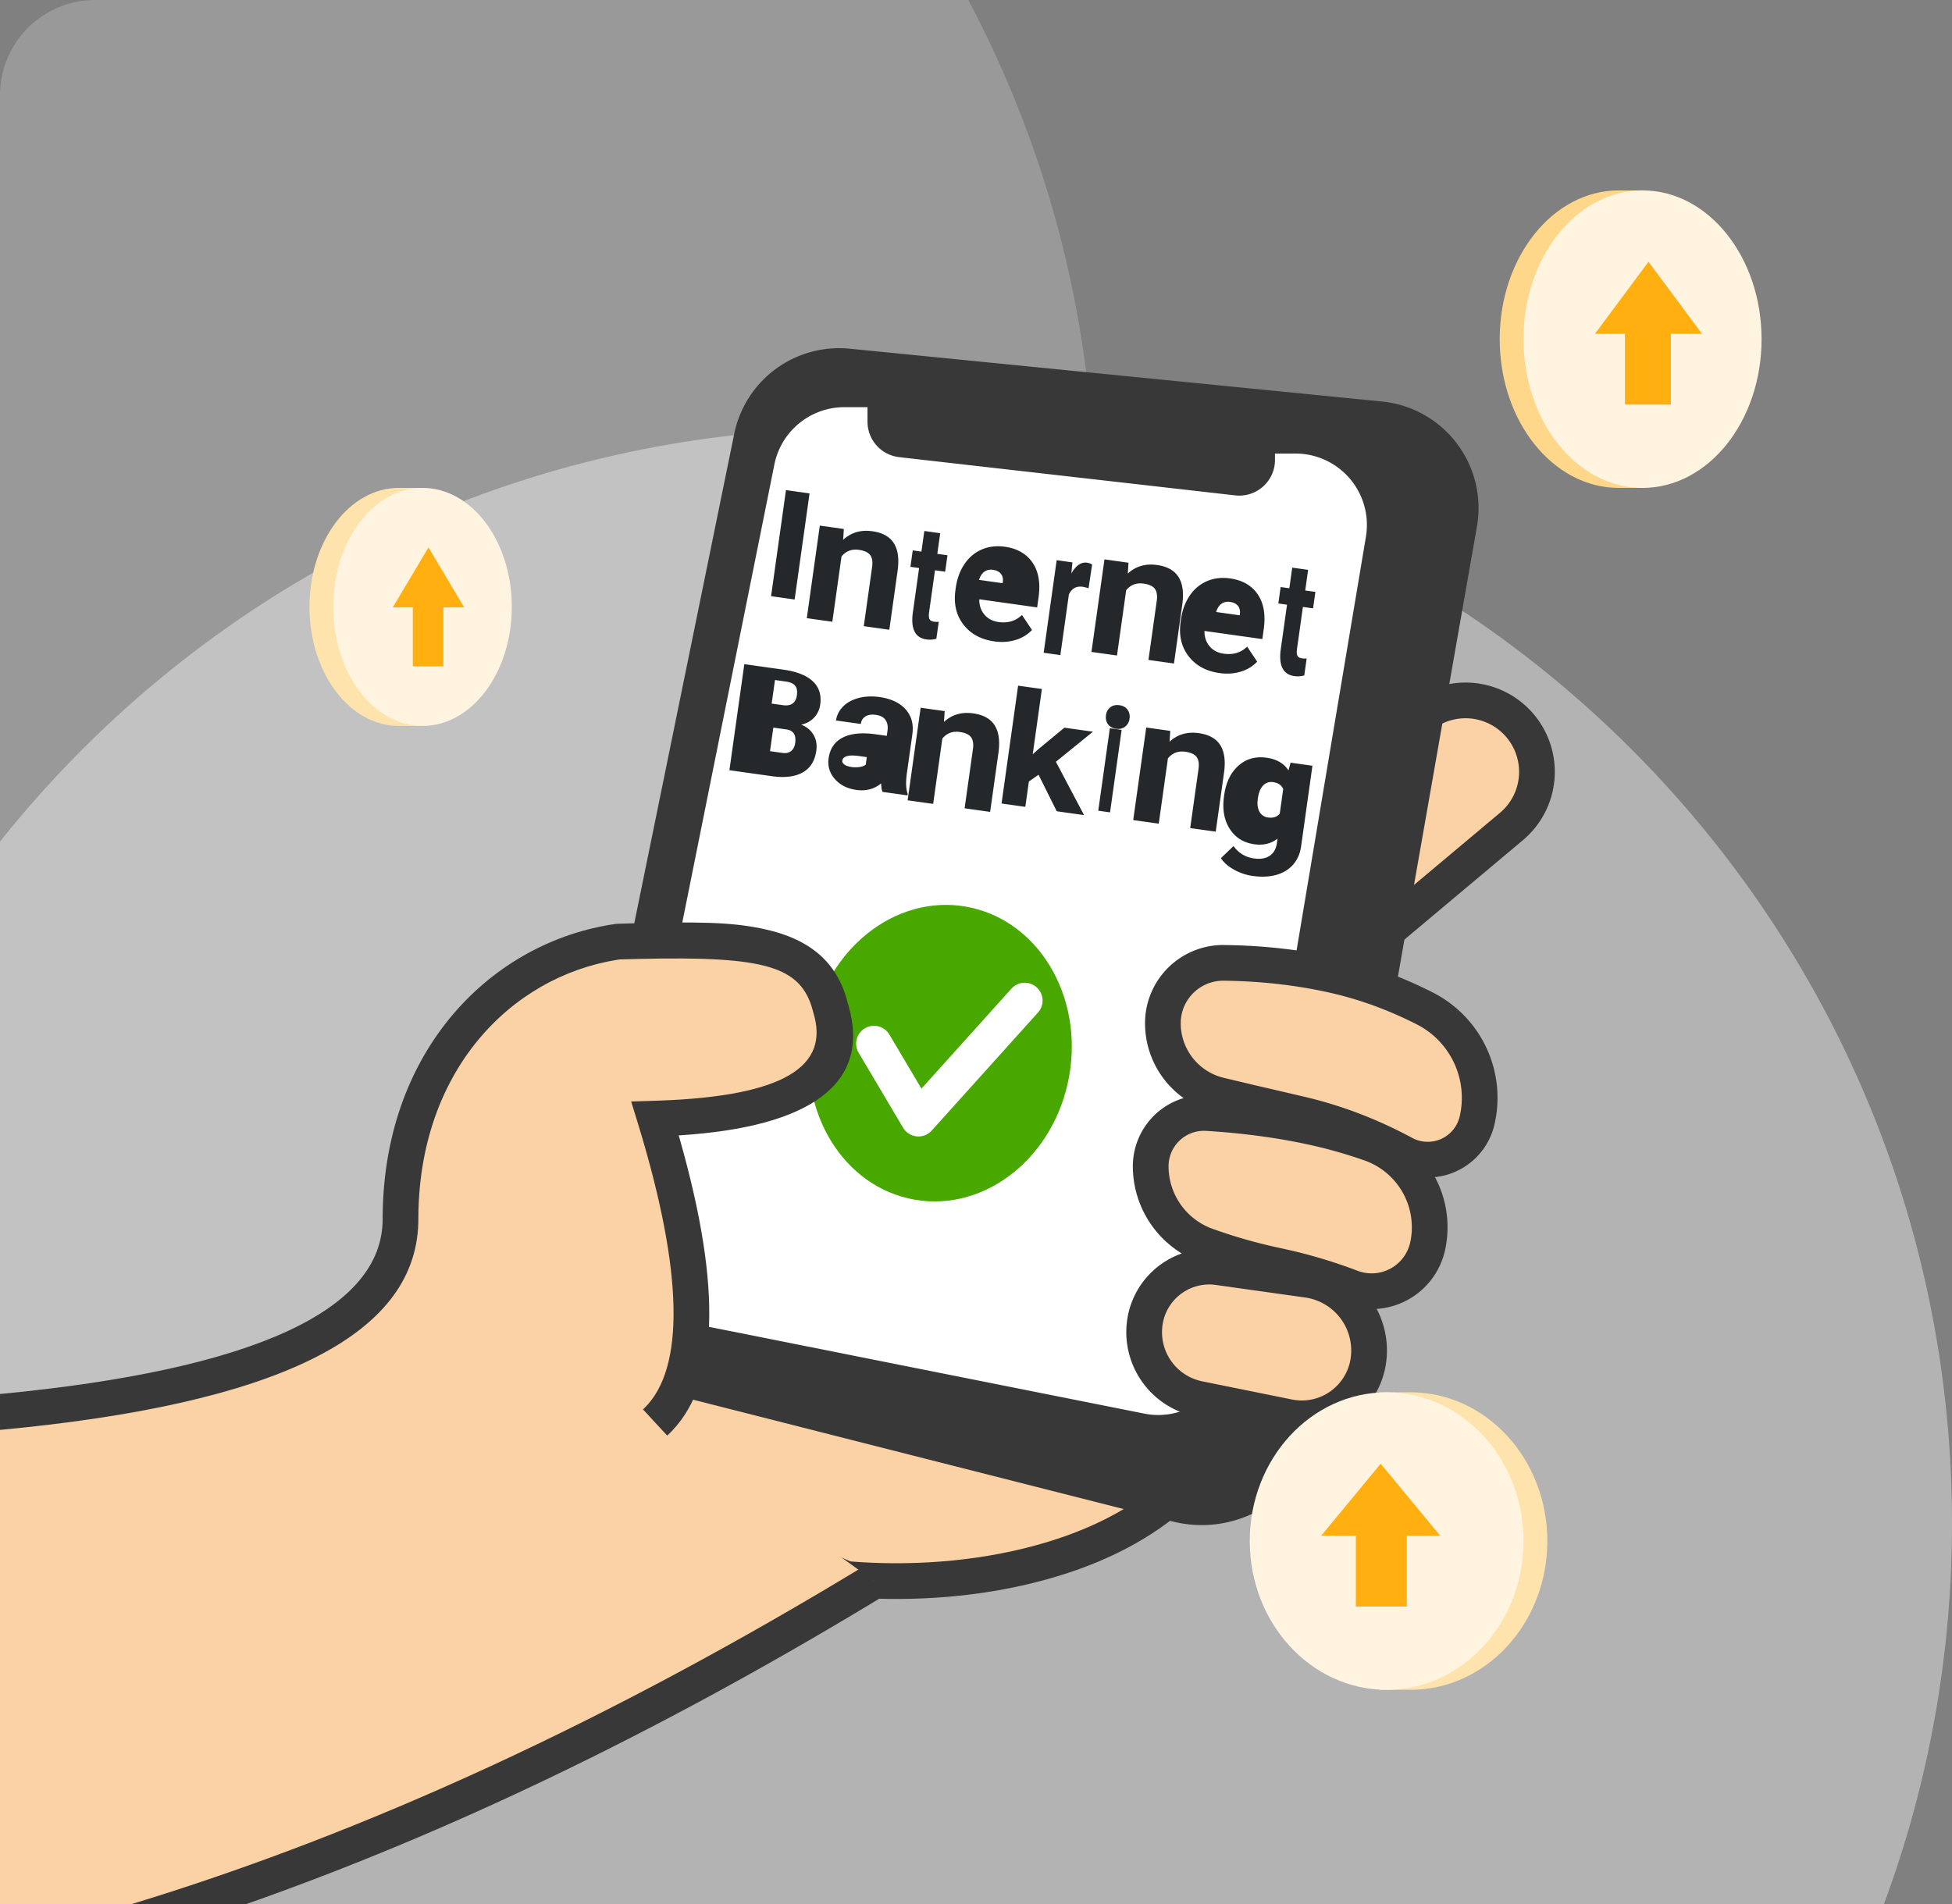 <svg width="164" height="160" xmlns="http://www.w3.org/2000/svg"><rect width="100%" height="100%" fill="#808080" stroke="none"/><g id="1st-Loan---Bank-Fetching" stroke="none" stroke-width="1" fill="none" fill-rule="evenodd"><g id="1st-Form-Sent" transform="translate(-16 -360)"><g id="Group-Copy-2" transform="translate(16 360)"><g id="img_i_banking" transform="translate(-.002 -.002)"><path d="M72.002 36.002c50.81 0 92 41.19 92 92 0 11.254-2.02 22.035-5.718 32.002l-150.282-.002a8 8 0 01-8-8L0 70.728c16.856-21.162 42.845-34.726 72.002-34.726z" id="Combined-Shape" fill="#FFF" opacity=".4"/><path d="M81.355 0c6.797 12.834 10.647 27.469 10.647 43.002 0 50.81-41.19 92-92 92v-127a8 8 0 018-8z" id="Combined-Shape" fill="#FFF" opacity=".2"/><g id="Group-2" transform="matrix(-1 0 0 1 148.002 16.002)"><path d="M76.938 116.679s-29.253 3.285-34.237-18.57c-3.323-14.572 14.072-21.224 52.185-19.957l4.48 28.75-22.428 9.777z" id="Path-4" fill="#FBD2A5"/><path d="M41.238 98.442c2.137 9.367 8.556 15.146 17.783 17.974 5.512 1.69 11.26 2.14 16.318 1.882l.603-.034c.412-.026.737-.053.966-.074l.422-.046 23.697-10.33-4.85-31.12-1.242-.041c-39.019-1.297-57.362 5.718-53.697 21.789zm52.357-18.83l4.111 26.377-21.153 9.22-.454.037c-.105.008-.22.016-.345.023-4.871.306-10.522-.087-15.854-1.721-8.28-2.538-13.865-7.566-15.737-15.773-2.92-12.81 12.817-19.106 48.465-18.189l.967.026z" id="Path-4" fill="#383838" fill-rule="nonzero"/><rect id="Rectangle" fill="#FBD2A5" transform="scale(-1 1) rotate(-40 0 139.172)" x="17" y="48" width="28" height="12" rx="6"/><path d="M39 46.5H23a7.5 7.5 0 000 15h16a7.5 7.5 0 000-15zm-16 3h16a4.5 4.5 0 110 9H23a4.5 4.5 0 110-9z" id="Rectangle" fill="#383838" fill-rule="nonzero" transform="scale(-1 1) rotate(-40 0 139.172)"/><g id="Group" transform="translate(22.173 12)"><path d="M9.717 5.74l44.717-4.438a9 9 0 019.707 7.156l14.206 69.587a9 9 0 01-6.603 10.523l-44.416 11.28c-5.353 1.358-10.795-1.88-12.154-7.232a10 10 0 01-.157-.732L1.741 16.252A9 9 0 019.717 5.74z" id="Rectangle" fill="#383838"/><path d="M16.984 10.113h1.723v.536a3 3 0 003.34 2.98l28.235-3.214a3 3 0 002.661-2.98v-1.22h1.941a6 6 0 015.883 4.818l13.032 64.836a6 6 0 01-4.71 7.067L29.687 90.79a6 6 0 01-7.09-4.892l-11.53-68.794a6 6 0 015.918-6.991z" id="Rectangle" fill="#FFF"/><ellipse id="Oval" fill="#48A800" transform="rotate(-10 46.827 60.5)" cx="46.827" cy="60.5" rx="11" ry="12.5"/><path d="M18.273 25.23v-9h-2v9h2zm3.397 1.412v-5.54c.305-.503.762-.754 1.372-.754.464 0 .797.1.996.3.2.202.3.525.3.97v5.024h2.166v-5.075c-.01-.973-.225-1.703-.644-2.192-.42-.489-1.06-.733-1.919-.733-.974 0-1.751.35-2.33 1.052l-.068-.907h-2.039v7.855h2.166zm8.037.37c.28 0 .552-.057.817-.171V25.4c-.116.03-.248.046-.397.046-.202 0-.34-.057-.41-.171-.072-.114-.108-.303-.108-.566v-3.553h.863v-1.394h-.863v-1.75h-1.348v1.75h-.737v1.394h.737v3.836c.018 1.346.5 2.02 1.446 2.02zm5.664-.63c.641 0 1.226-.123 1.753-.367a3.093 3.093 0 001.255-1.024l-1.012-1.133c-.447.575-1.067.862-1.86.862-.514 0-.938-.152-1.273-.456-.335-.304-.536-.708-.602-1.212h4.91v-.841c0-1.222-.302-2.166-.908-2.831-.606-.666-1.436-.998-2.491-.998-.704 0-1.33.165-1.879.495-.548.33-.973.801-1.272 1.412-.3.61-.45 1.304-.45 2.078v.2c0 1.155.356 2.08 1.067 2.774.71.694 1.63 1.04 2.762 1.04zm.018-4.94h-2c.05-.321.163-.568.34-.74.178-.173.41-.26.695-.26.305 0 .54.078.706.235.166.156.252.377.259.663v.102zm5.642 5.307v-5.14c.167-.537.518-.805 1.054-.805.147 0 .317.019.51.058l.02-2.019a1.046 1.046 0 00-.442-.094c-.503 0-.897.36-1.181 1.082l-.04-.937h-1.337v7.855h1.416zm4.717-.627v-5.54c.304-.502.762-.754 1.371-.754.465 0 .797.1.997.301.2.201.3.524.3.97v5.023h2.166v-5.074c-.01-.973-.225-1.704-.645-2.193-.42-.489-1.06-.733-1.918-.733-.975 0-1.752.35-2.331 1.053l-.068-.908h-2.038v7.855h2.166zm8.728.263c.641 0 1.226-.123 1.753-.367a3.093 3.093 0 001.255-1.024l-1.012-1.133c-.447.575-1.067.862-1.86.862-.514 0-.938-.152-1.273-.456-.335-.304-.536-.708-.603-1.212h4.912v-.841c0-1.222-.303-2.166-.909-2.831-.606-.666-1.436-.998-2.491-.998-.704 0-1.33.165-1.879.495a3.29 3.29 0 00-1.272 1.412c-.3.61-.45 1.304-.45 2.079v.2c0 1.154.356 2.079 1.067 2.773.71.694 1.63 1.04 2.762 1.04zm1.012-5.044h-2c.05-.322.164-.569.341-.741.178-.173.409-.26.694-.26.305 0 .54.079.707.235.165.156.252.377.258.663v.103zm5.258 4.42c.28 0 .552-.058.817-.172v-1.44a1.58 1.58 0 01-.397.046c-.202 0-.339-.057-.41-.172-.072-.114-.108-.302-.108-.565v-3.553h.863V18.51h-.863v-1.75H59.3v1.75h-.737v1.395h.737v3.836c.019 1.346.5 2.02 1.446 2.02zM18.506 40.2c1.069-.009 1.893-.236 2.47-.68.579-.446.868-1.1.868-1.966 0-.507-.14-.936-.418-1.286-.278-.35-.658-.583-1.142-.699.423-.156.753-.402.99-.738a1.97 1.97 0 00.356-1.165c0-.808-.295-1.421-.886-1.84-.591-.418-1.458-.627-2.601-.627h-3.3v9h3.662zm-.926-6.04v-2h.935c.368 0 .638.08.808.238.171.158.257.417.257.776 0 .643-.338.972-1.012.987h-.988zm.418 3.979v-2h1.14c.573.01.86.354.86 1.033 0 .302-.083.538-.247.71-.165.171-.394.257-.687.257h-1.066zm7.636 2.216c.815 0 1.477-.278 1.987-.834.043.275.114.506.21.691h2.126v-.121c-.204-.376-.308-.93-.313-1.661v-3.344c0-.865-.285-1.537-.855-2.015-.57-.477-1.34-.716-2.31-.716-.64 0-1.218.108-1.732.324-.515.217-.912.515-1.194.895-.281.38-.422.794-.422 1.24h2.103c0-.29.1-.517.302-.684.201-.166.48-.25.833-.25.403 0 .698.108.884.322.187.213.28.499.28.855v.442h-.967c-1.17.005-2.063.226-2.682.663-.618.438-.927 1.065-.927 1.883 0 .665.253 1.217.76 1.654.507.437 1.146.656 1.917.656zm-.677-1.852c-.259 0-.463-.04-.612-.12-.149-.08-.223-.182-.223-.306l.005-.058c.055-.344.508-.516 1.36-.516h.635v.64c-.102.11-.26.197-.471.262a2.346 2.346 0 01-.694.098zm7.232 2.115v-5.54c.304-.503.762-.754 1.371-.754.465 0 .797.1.997.3.2.202.3.525.3.97v5.024h2.166v-5.075c-.01-.973-.225-1.703-.645-2.192-.42-.489-1.059-.733-1.918-.733-.975 0-1.752.35-2.331 1.052l-.068-.907h-2.038v7.855h2.166zm7.702-.831v-2.149l.726-.677 1.94 2.826h2.317l-2.966-4.108 2.73-2.936h-2.423l-1.933 2.116-.39.468v-5.54h-2.018v10h2.017zm6.64-7.559c.3 0 .542-.093.725-.28a.994.994 0 00.275-.723c0-.29-.09-.528-.272-.716-.181-.187-.424-.28-.728-.28-.309 0-.553.093-.732.28a.994.994 0 00-.268.716c0 .294.091.535.274.722.183.188.425.281.726.281zm.473 7.028v-7h-1v7h1zm4.185.37v-5.539c.305-.503.762-.755 1.372-.755.464 0 .797.1.996.301.2.201.3.524.3.97v5.023h2.166v-5.074c-.01-.973-.225-1.704-.644-2.193-.42-.488-1.06-.733-1.919-.733-.974 0-1.751.351-2.33 1.053l-.068-.908h-2.039v7.855h2.166zm8.429 3.252c.74 0 1.387-.12 1.94-.36.551-.24.98-.589 1.284-1.047.304-.458.456-.997.456-1.617V33.01h-1.854l-.085.667c-.467-.532-1.12-.798-1.96-.798-.949 0-1.703.332-2.262.995-.559.663-.839 1.538-.839 2.624v.079c0 1.1.285 1.982.853 2.647.569.665 1.313.998 2.233.998.77 0 1.39-.247 1.862-.74v.38c0 .493-.151.874-.453 1.142-.302.268-.724.402-1.267.402a2.482 2.482 0 01-1.854-.791l-.906 1.151c.273.328.677.595 1.21.802.533.207 1.08.311 1.642.311zm.599-5.044a.934.934 0 01-.79-.384c-.192-.255-.288-.608-.288-1.059 0-.517.097-.906.29-1.167a.94.94 0 01.798-.39c.42 0 .723.152.912.455v2.09c-.185.303-.493.455-.922.455z" id="InternetBanking" fill="#25282B" fill-rule="nonzero" transform="scale(-1 1) rotate(8 0 -529.187)"/><path d="M38.73 54.969a1.5 1.5 0 012.01.002l.11.109 7.561 8.4 2.695-4.543a1.5 1.5 0 011.927-.593l.128.068a1.5 1.5 0 01.593 1.927l-.068.128-3.734 6.298a1.5 1.5 0 01-2.305.34l-.1-.101-8.927-9.917a1.5 1.5 0 01.11-2.118z" id="Path-5" fill="#FFF" fill-rule="nonzero"/></g><path d="M51.038 95.108a5.718 5.718 0 01-4.521 6.443l-7.54 1.528a5.65 5.65 0 01-6.716-4.751 6 6 0 015.107-6.777l7.501-1.054a5.467 5.467 0 016.169 4.611zm-.586-13.282a7.087 7.087 0 01-4.663 6.941 44.46 44.46 0 01-5.207 1.527l-.783.173a41.857 41.857 0 00-6.186 1.825 4.82 4.82 0 01-6.429-3.503 7.46 7.46 0 014.825-8.59 41.292 41.292 0 015.106-1.43c2.652-.563 5.515-.941 8.59-1.133a4.478 4.478 0 014.747 4.19zm-6.218-16.783a5.072 5.072 0 015.134 5.01v.062a6.222 6.222 0 01-4.776 6.052l-3.823.902c-.91.213-1.86.434-2.852.663-3.012.695-5.939 1.808-8.781 3.339a4.258 4.258 0 01-6.169-2.792 8.426 8.426 0 014.397-9.408c2.452-1.245 4.933-2.157 7.44-2.736 2.98-.688 6.123-1.052 9.43-1.092z" id="Shape" fill="#FBD2A5"/><path d="M45.148 63.411a6.574 6.574 0 016.645 6.27l.006.232v.07a7.722 7.722 0 01-3.243 6.292 5.976 5.976 0 014.266 5.728 8.588 8.588 0 01-4.112 7.329 6.964 6.964 0 014.584 5.551 7.218 7.218 0 01-5.469 8.081l-.238.053-7.54 1.527a7.15 7.15 0 01-8.499-6.012 7.466 7.466 0 01.791-4.54A6.32 6.32 0 0126.58 89a8.94 8.94 0 01.86-6.083 5.748 5.748 0 01-5.002-4.43 9.926 9.926 0 015.18-11.084c2.559-1.3 5.153-2.253 7.781-2.86 3.087-.713 6.337-1.09 9.75-1.13zm5.178 31.913a3.967 3.967 0 00-4.274-3.37l-.202.024-7.501 1.054a4.5 4.5 0 00-3.788 5.329 4.15 4.15 0 004.687 3.279l.204-.036 7.54-1.527a4.218 4.218 0 003.334-4.753zm-3.492-16.299l-.175.006c-3.003.187-5.793.555-8.37 1.103a39.792 39.792 0 00-4.921 1.378 5.96 5.96 0 00-3.855 6.863 3.32 3.32 0 004.427 2.413 43.435 43.435 0 015.596-1.71l1.57-.348a42.963 42.963 0 005.033-1.475 5.587 5.587 0 003.683-5.252 2.978 2.978 0 00-2.988-2.978zm-1.65-12.614c-3.202.04-6.238.39-9.11 1.054-2.388.551-4.754 1.421-7.1 2.612a6.926 6.926 0 00-3.614 7.734 2.758 2.758 0 003.996 1.808c2.959-1.594 6.011-2.754 9.155-3.48l4.18-.974 2.484-.589a4.72 4.72 0 003.62-4.367l.005-.216-.008-.249a3.573 3.573 0 00-3.608-3.333z" id="Shape" fill="#383838" fill-rule="nonzero"/><path d="M96.082 63.128c7.094 1.025 18.27 7.646 18.27 23.313 0 8.683 11.215 14.086 33.648 16.21V144h-16.043c-18.483-6.079-37.613-15.127-57.388-27.146l18.39-13.316c-4.064-3.756-4.064-12.269 0-25.538-11.645-.351-16.552-3.473-14.721-9.366 1.459-5.922 8.134-5.8 17.844-5.506z" id="Combined-Shape" fill="#FBD2A5"/><path d="M75.348 115.572c21.294 12.942 41.821 22.417 61.58 28.429H127.3c-16.905-5.935-34.33-14.309-52.276-25.118l-1.234-.747 1.558-2.564zm19.87-53.97l.909.026.17.015c10.403 1.504 19.366 10.52 19.551 24.36l.003.438c0 7.59 10.633 12.646 32.148 14.701v3.017c-23.066-2.162-34.864-7.795-35.143-17.369l-.005-.349c0-12.366-7.695-20.33-16.674-21.781l-.236-.037-1.71-.044c-10.483-.231-13.519.586-14.521 4.346l-.04.154c-1.404 4.52 2.427 7.028 12.907 7.407l2.393.074-.576 1.88c-3.851 12.57-3.907 20.537-.566 23.853l.15.143-2.036 2.203c-4.384-4.05-4.625-12.323-1.072-24.856l.106-.373-.103-.006c-10.947-.703-16.06-4.322-14.163-10.89l.071-.239c.842-3.415 3.182-5.36 6.963-6.19l.378-.08c2.528-.508 5.203-.569 11.096-.403z" id="Combined-Shape" fill="#383838"/><g id="Group-3" transform="translate(18 101)"><path d="M11.5 25h2.556C20.019 20.967 23 16.8 23 12.5c0-4.11-2.981-8.276-8.944-12.5H11.5C5.149 0 0 5.596 0 12.5S5.149 25 11.5 25z" id="Oval" fill="#FFE3AC"/><ellipse id="Oval" fill="#FFF4E0" cx="13.5" cy="12.5" rx="11.5" ry="12.5"/><path id="Path-6" fill="#FFAF10" d="M14 6l-5 6.052h2.803V18h4.285v-5.948H19z"/></g><g id="Group-3-Copy" transform="matrix(-1 0 0 1 22 0)"><path d="M10 25h2.222C17.407 20.967 20 16.8 20 12.5c0-4.11-2.593-8.276-7.778-12.5H10C4.477 0 0 5.596 0 12.5S4.477 25 10 25z" id="Oval" fill="#FFD78A"/><ellipse id="Oval" fill="#FFF4E0" cx="12" cy="12.5" rx="10" ry="12.5"/><path id="Path-6" fill="#FFAF10" d="M12.5 6L8 12.052h2.523V18h3.856v-5.948H17z"/></g><g id="Group-3-Copy-2" transform="matrix(-1 0 0 1 122 25)"><path d="M7.5 20h1.667C13.056 16.774 15 13.44 15 10c0-3.287-1.944-6.62-5.833-10H7.5C3.358 0 0 4.477 0 10s3.358 10 7.5 10z" id="Oval" fill="#FFE3AC"/><ellipse id="Oval" fill="#FFF4E0" cx="9.5" cy="10" rx="7.5" ry="10"/><path id="Path-6" fill="#FFAF10" d="M10 5l-3 5.043h1.682V15h2.57v-4.957H13z"/></g></g></g></g></g></g></svg>